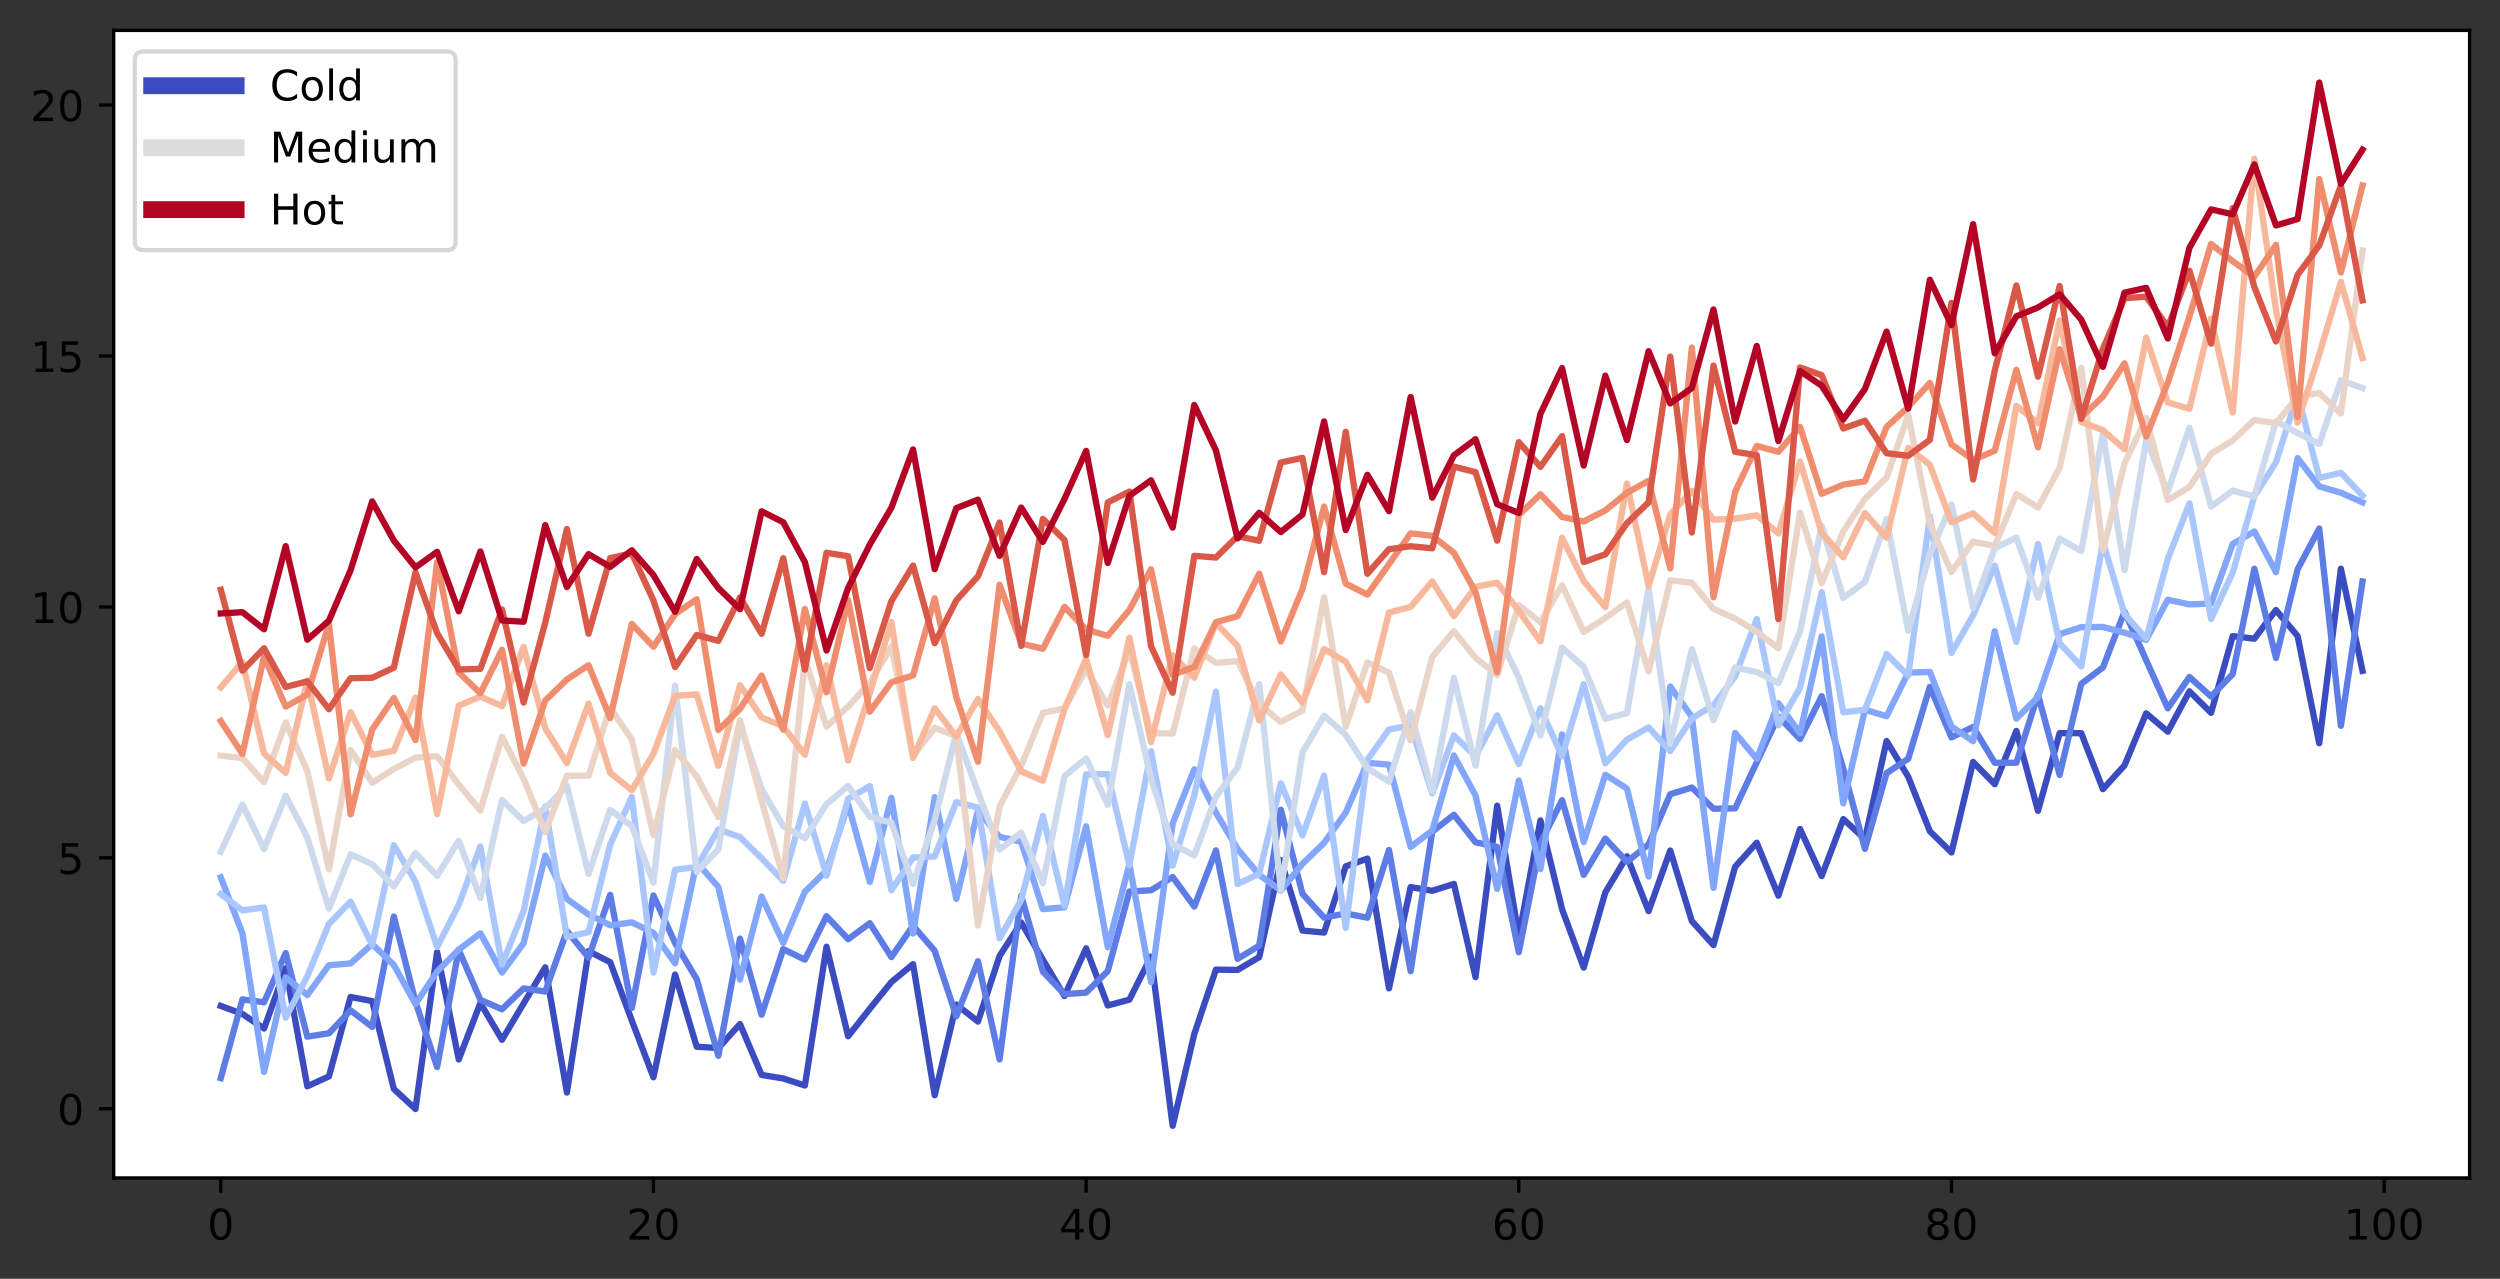 <?xml version="1.0" encoding="utf-8" standalone="no"?>
<!DOCTYPE svg PUBLIC "-//W3C//DTD SVG 1.1//EN"
  "http://www.w3.org/Graphics/SVG/1.1/DTD/svg11.dtd">
<!-- Created with matplotlib (https://matplotlib.org/) -->
<svg height="302.878pt" version="1.1" viewBox="0 0 592.125 302.878" width="592.125pt" xmlns="http://www.w3.org/2000/svg" xmlns:xlink="http://www.w3.org/1999/xlink">
 <rect x="0" y="0" width="592.125" height="302.878" fill="#333333" stroke="none"/>

 <defs>
  <style type="text/css">*{stroke-linecap:butt;stroke-linejoin:round;}</style>
 </defs>
 <g id="figure_1">
  <g id="patch_1">
   <path d="M 0 302.878 
L 592.125 302.878 
L 592.125 0 
L 0 0 
z
" style="fill:none;"/>
  </g>
  <g id="axes_1">
   <g id="patch_2">
    <path d="M 26.925 279 
L 584.925 279 
L 584.925 7.2 
L 26.925 7.2 
z
" style="fill:#ffffff;"/>
   </g>
   <g id="matplotlib.axis_1">
    <g id="xtick_1">
     <g id="line2d_1">
      <defs>
       <path d="M 0 0 
L 0 3.5 
" id="m62c5028bc4" style="stroke:#000000;stroke-width:0.8;"/>
      </defs>
      <g>
       <use style="stroke:#000000;stroke-width:0.8;" x="52.289" xlink:href="#m62c5028bc4" y="279"/>
      </g>
     </g>
     <g id="text_1">
      <!-- 0 -->
      <g transform="translate(49.107 293.598)scale(0.1 -0.1)">
       <defs>
        <path d="M 31.781 66.406 
Q 24.172 66.406 20.328 58.906 
Q 16.5 51.422 16.5 36.375 
Q 16.5 21.391 20.328 13.891 
Q 24.172 6.391 31.781 6.391 
Q 39.453 6.391 43.281 13.891 
Q 47.125 21.391 47.125 36.375 
Q 47.125 51.422 43.281 58.906 
Q 39.453 66.406 31.781 66.406 
z
M 31.781 74.219 
Q 44.047 74.219 50.516 64.516 
Q 56.984 54.828 56.984 36.375 
Q 56.984 17.969 50.516 8.266 
Q 44.047 -1.422 31.781 -1.422 
Q 19.531 -1.422 13.062 8.266 
Q 6.594 17.969 6.594 36.375 
Q 6.594 54.828 13.062 64.516 
Q 19.531 74.219 31.781 74.219 
z
" id="DejaVuSans-48"/>
       </defs>
       <use xlink:href="#DejaVuSans-48"/>
      </g>
     </g>
    </g>
    <g id="xtick_2">
     <g id="line2d_2">
      <g>
       <use style="stroke:#000000;stroke-width:0.8;" x="154.768" xlink:href="#m62c5028bc4" y="279"/>
      </g>
     </g>
     <g id="text_2">
      <!-- 20 -->
      <g transform="translate(148.405 293.598)scale(0.1 -0.1)">
       <defs>
        <path d="M 19.188 8.297 
L 53.609 8.297 
L 53.609 0 
L 7.328 0 
L 7.328 8.297 
Q 12.938 14.109 22.625 23.891 
Q 32.328 33.688 34.812 36.531 
Q 39.547 41.844 41.422 45.531 
Q 43.312 49.219 43.312 52.781 
Q 43.312 58.594 39.234 62.25 
Q 35.156 65.922 28.609 65.922 
Q 23.969 65.922 18.812 64.312 
Q 13.672 62.703 7.812 59.422 
L 7.812 69.391 
Q 13.766 71.781 18.938 73 
Q 24.125 74.219 28.422 74.219 
Q 39.75 74.219 46.484 68.547 
Q 53.219 62.891 53.219 53.422 
Q 53.219 48.922 51.531 44.891 
Q 49.859 40.875 45.406 35.406 
Q 44.188 33.984 37.641 27.219 
Q 31.109 20.453 19.188 8.297 
z
" id="DejaVuSans-50"/>
       </defs>
       <use xlink:href="#DejaVuSans-50"/>
       <use x="63.623" xlink:href="#DejaVuSans-48"/>
      </g>
     </g>
    </g>
    <g id="xtick_3">
     <g id="line2d_3">
      <g>
       <use style="stroke:#000000;stroke-width:0.8;" x="257.247" xlink:href="#m62c5028bc4" y="279"/>
      </g>
     </g>
     <g id="text_3">
      <!-- 40 -->
      <g transform="translate(250.885 293.598)scale(0.1 -0.1)">
       <defs>
        <path d="M 37.797 64.312 
L 12.891 25.391 
L 37.797 25.391 
z
M 35.203 72.906 
L 47.609 72.906 
L 47.609 25.391 
L 58.016 25.391 
L 58.016 17.188 
L 47.609 17.188 
L 47.609 0 
L 37.797 0 
L 37.797 17.188 
L 4.891 17.188 
L 4.891 26.703 
z
" id="DejaVuSans-52"/>
       </defs>
       <use xlink:href="#DejaVuSans-52"/>
       <use x="63.623" xlink:href="#DejaVuSans-48"/>
      </g>
     </g>
    </g>
    <g id="xtick_4">
     <g id="line2d_4">
      <g>
       <use style="stroke:#000000;stroke-width:0.8;" x="359.727" xlink:href="#m62c5028bc4" y="279"/>
      </g>
     </g>
     <g id="text_4">
      <!-- 60 -->
      <g transform="translate(353.364 293.598)scale(0.1 -0.1)">
       <defs>
        <path d="M 33.016 40.375 
Q 26.375 40.375 22.484 35.828 
Q 18.609 31.297 18.609 23.391 
Q 18.609 15.531 22.484 10.953 
Q 26.375 6.391 33.016 6.391 
Q 39.656 6.391 43.531 10.953 
Q 47.406 15.531 47.406 23.391 
Q 47.406 31.297 43.531 35.828 
Q 39.656 40.375 33.016 40.375 
z
M 52.594 71.297 
L 52.594 62.312 
Q 48.875 64.062 45.094 64.984 
Q 41.312 65.922 37.594 65.922 
Q 27.828 65.922 22.672 59.328 
Q 17.531 52.734 16.797 39.406 
Q 19.672 43.656 24.016 45.922 
Q 28.375 48.188 33.594 48.188 
Q 44.578 48.188 50.953 41.516 
Q 57.328 34.859 57.328 23.391 
Q 57.328 12.156 50.688 5.359 
Q 44.047 -1.422 33.016 -1.422 
Q 20.359 -1.422 13.672 8.266 
Q 6.984 17.969 6.984 36.375 
Q 6.984 53.656 15.188 63.938 
Q 23.391 74.219 37.203 74.219 
Q 40.922 74.219 44.703 73.484 
Q 48.484 72.75 52.594 71.297 
z
" id="DejaVuSans-54"/>
       </defs>
       <use xlink:href="#DejaVuSans-54"/>
       <use x="63.623" xlink:href="#DejaVuSans-48"/>
      </g>
     </g>
    </g>
    <g id="xtick_5">
     <g id="line2d_5">
      <g>
       <use style="stroke:#000000;stroke-width:0.8;" x="462.206" xlink:href="#m62c5028bc4" y="279"/>
      </g>
     </g>
     <g id="text_5">
      <!-- 80 -->
      <g transform="translate(455.843 293.598)scale(0.1 -0.1)">
       <defs>
        <path d="M 31.781 34.625 
Q 24.75 34.625 20.719 30.859 
Q 16.703 27.094 16.703 20.516 
Q 16.703 13.922 20.719 10.156 
Q 24.75 6.391 31.781 6.391 
Q 38.812 6.391 42.859 10.172 
Q 46.922 13.969 46.922 20.516 
Q 46.922 27.094 42.891 30.859 
Q 38.875 34.625 31.781 34.625 
z
M 21.922 38.812 
Q 15.578 40.375 12.031 44.719 
Q 8.5 49.078 8.5 55.328 
Q 8.5 64.062 14.719 69.141 
Q 20.953 74.219 31.781 74.219 
Q 42.672 74.219 48.875 69.141 
Q 55.078 64.062 55.078 55.328 
Q 55.078 49.078 51.531 44.719 
Q 48 40.375 41.703 38.812 
Q 48.828 37.156 52.797 32.312 
Q 56.781 27.484 56.781 20.516 
Q 56.781 9.906 50.312 4.234 
Q 43.844 -1.422 31.781 -1.422 
Q 19.734 -1.422 13.25 4.234 
Q 6.781 9.906 6.781 20.516 
Q 6.781 27.484 10.781 32.312 
Q 14.797 37.156 21.922 38.812 
z
M 18.312 54.391 
Q 18.312 48.734 21.844 45.562 
Q 25.391 42.391 31.781 42.391 
Q 38.141 42.391 41.719 45.562 
Q 45.312 48.734 45.312 54.391 
Q 45.312 60.062 41.719 63.234 
Q 38.141 66.406 31.781 66.406 
Q 25.391 66.406 21.844 63.234 
Q 18.312 60.062 18.312 54.391 
z
" id="DejaVuSans-56"/>
       </defs>
       <use xlink:href="#DejaVuSans-56"/>
       <use x="63.623" xlink:href="#DejaVuSans-48"/>
      </g>
     </g>
    </g>
    <g id="xtick_6">
     <g id="line2d_6">
      <g>
       <use style="stroke:#000000;stroke-width:0.8;" x="564.685" xlink:href="#m62c5028bc4" y="279"/>
      </g>
     </g>
     <g id="text_6">
      <!-- 100 -->
      <g transform="translate(555.142 293.598)scale(0.1 -0.1)">
       <defs>
        <path d="M 12.406 8.297 
L 28.516 8.297 
L 28.516 63.922 
L 10.984 60.406 
L 10.984 69.391 
L 28.422 72.906 
L 38.281 72.906 
L 38.281 8.297 
L 54.391 8.297 
L 54.391 0 
L 12.406 0 
z
" id="DejaVuSans-49"/>
       </defs>
       <use xlink:href="#DejaVuSans-49"/>
       <use x="63.623" xlink:href="#DejaVuSans-48"/>
       <use x="127.246" xlink:href="#DejaVuSans-48"/>
      </g>
     </g>
    </g>
   </g>
   <g id="matplotlib.axis_2">
    <g id="ytick_1">
     <g id="line2d_7">
      <defs>
       <path d="M 0 0 
L -3.5 0 
" id="m91db95cddd" style="stroke:#000000;stroke-width:0.8;"/>
      </defs>
      <g>
       <use style="stroke:#000000;stroke-width:0.8;" x="26.925" xlink:href="#m91db95cddd" y="262.613"/>
      </g>
     </g>
     <g id="text_7">
      <!-- 0 -->
      <g transform="translate(13.562 266.412)scale(0.1 -0.1)">
       <use xlink:href="#DejaVuSans-48"/>
      </g>
     </g>
    </g>
    <g id="ytick_2">
     <g id="line2d_8">
      <g>
       <use style="stroke:#000000;stroke-width:0.8;" x="26.925" xlink:href="#m91db95cddd" y="203.181"/>
      </g>
     </g>
     <g id="text_8">
      <!-- 5 -->
      <g transform="translate(13.562 206.981)scale(0.1 -0.1)">
       <defs>
        <path d="M 10.797 72.906 
L 49.516 72.906 
L 49.516 64.594 
L 19.828 64.594 
L 19.828 46.734 
Q 21.969 47.469 24.109 47.828 
Q 26.266 48.188 28.422 48.188 
Q 40.625 48.188 47.75 41.5 
Q 54.891 34.812 54.891 23.391 
Q 54.891 11.625 47.562 5.094 
Q 40.234 -1.422 26.906 -1.422 
Q 22.312 -1.422 17.547 -0.641 
Q 12.797 0.141 7.719 1.703 
L 7.719 11.625 
Q 12.109 9.234 16.797 8.062 
Q 21.484 6.891 26.703 6.891 
Q 35.156 6.891 40.078 11.328 
Q 45.016 15.766 45.016 23.391 
Q 45.016 31 40.078 35.438 
Q 35.156 39.891 26.703 39.891 
Q 22.75 39.891 18.812 39.016 
Q 14.891 38.141 10.797 36.281 
z
" id="DejaVuSans-53"/>
       </defs>
       <use xlink:href="#DejaVuSans-53"/>
      </g>
     </g>
    </g>
    <g id="ytick_3">
     <g id="line2d_9">
      <g>
       <use style="stroke:#000000;stroke-width:0.8;" x="26.925" xlink:href="#m91db95cddd" y="143.75"/>
      </g>
     </g>
     <g id="text_9">
      <!-- 10 -->
      <g transform="translate(7.2 147.549)scale(0.1 -0.1)">
       <use xlink:href="#DejaVuSans-49"/>
       <use x="63.623" xlink:href="#DejaVuSans-48"/>
      </g>
     </g>
    </g>
    <g id="ytick_4">
     <g id="line2d_10">
      <g>
       <use style="stroke:#000000;stroke-width:0.8;" x="26.925" xlink:href="#m91db95cddd" y="84.319"/>
      </g>
     </g>
     <g id="text_10">
      <!-- 15 -->
      <g transform="translate(7.2 88.118)scale(0.1 -0.1)">
       <use xlink:href="#DejaVuSans-49"/>
       <use x="63.623" xlink:href="#DejaVuSans-53"/>
      </g>
     </g>
    </g>
    <g id="ytick_5">
     <g id="line2d_11">
      <g>
       <use style="stroke:#000000;stroke-width:0.8;" x="26.925" xlink:href="#m91db95cddd" y="24.888"/>
      </g>
     </g>
     <g id="text_11">
      <!-- 20 -->
      <g transform="translate(7.2 28.687)scale(0.1 -0.1)">
       <use xlink:href="#DejaVuSans-50"/>
       <use x="63.623" xlink:href="#DejaVuSans-48"/>
      </g>
     </g>
    </g>
   </g>
   <g id="line2d_12">
    <path clip-path="url(#pc0be45294d)" d="M 52.289 238.254 
L 57.413 240.152 
L 62.537 243.61 
L 67.661 229.327 
L 72.785 257.285 
L 77.908 254.947 
L 83.032 236.134 
L 88.156 237.109 
L 93.28 257.916 
L 98.404 262.667 
L 103.528 225.504 
L 108.652 250.926 
L 113.776 237.593 
L 118.9 246.274 
L 124.024 237.645 
L 129.148 229.106 
L 134.272 258.77 
L 139.396 225.281 
L 144.52 227.894 
L 149.644 241.721 
L 154.768 255.155 
L 159.892 230.825 
L 165.016 247.909 
L 170.14 248.23 
L 175.264 242.544 
L 180.388 254.601 
L 185.512 255.436 
L 190.636 257.101 
L 195.76 224.235 
L 200.884 245.43 
L 206.008 238.928 
L 211.132 232.592 
L 216.256 228.36 
L 221.38 259.407 
L 226.504 237.919 
L 231.627 241.958 
L 236.751 226.416 
L 241.875 218.499 
L 246.999 227.306 
L 252.123 235.892 
L 257.247 224.617 
L 262.371 238.143 
L 267.495 236.77 
L 272.619 226.582 
L 277.743 266.645 
L 282.867 244.907 
L 287.991 229.659 
L 293.115 229.728 
L 298.239 226.704 
L 303.363 203.682 
L 308.487 220.397 
L 313.611 220.878 
L 318.735 205.2 
L 323.859 203.362 
L 328.983 234.079 
L 334.107 210.104 
L 339.231 210.983 
L 344.355 209.366 
L 349.479 231.438 
L 354.603 190.824 
L 359.727 221.798 
L 364.851 194.319 
L 369.975 215.362 
L 375.099 229.178 
L 380.223 211.343 
L 385.346 202.821 
L 390.47 215.793 
L 395.594 201.448 
L 400.718 218.166 
L 405.842 223.846 
L 410.966 205.285 
L 416.09 199.613 
L 421.214 212.141 
L 426.338 196.349 
L 431.462 207.494 
L 436.586 193.998 
L 441.71 198.738 
L 446.834 175.501 
L 451.958 183.972 
L 457.082 196.875 
L 462.206 201.906 
L 467.33 180.46 
L 472.454 185.738 
L 477.578 173.123 
L 482.702 192.05 
L 487.826 173.64 
L 492.95 173.659 
L 498.074 186.916 
L 503.198 181.267 
L 508.322 168.956 
L 513.446 173.298 
L 518.57 163.745 
L 523.694 168.826 
L 528.818 150.657 
L 533.942 151.281 
L 539.065 144.485 
L 544.189 150.656 
L 549.313 176.043 
L 554.437 134.707 
L 559.561 158.891 
" style="fill:none;stroke:#3b4cc0;stroke-linecap:square;stroke-width:1.5;"/>
   </g>
   <g id="line2d_13">
    <path clip-path="url(#pc0be45294d)" d="M 52.289 255.335 
L 57.413 236.716 
L 62.537 237.399 
L 67.661 225.749 
L 72.785 245.531 
L 77.908 244.73 
L 83.032 239.313 
L 88.156 243.229 
L 93.28 217.085 
L 98.404 237.291 
L 103.528 252.725 
L 108.652 224.97 
L 113.776 236.817 
L 118.9 239.041 
L 124.024 234.099 
L 129.148 234.849 
L 134.272 220.496 
L 139.396 226.802 
L 144.52 211.958 
L 149.644 238.729 
L 154.768 212.1 
L 159.892 223.348 
L 165.016 231.908 
L 170.14 250.073 
L 175.264 222.305 
L 180.388 240.334 
L 185.512 224.807 
L 190.636 227.288 
L 195.76 216.993 
L 200.884 222.446 
L 206.008 218.663 
L 211.132 226.671 
L 216.256 219.258 
L 221.38 225.188 
L 226.504 240.702 
L 231.627 227.672 
L 236.751 250.924 
L 241.875 212.167 
L 246.999 230.114 
L 252.123 235.478 
L 257.247 235.094 
L 262.371 229.998 
L 267.495 211.147 
L 272.619 210.855 
L 277.743 207.724 
L 282.867 214.711 
L 287.991 201.43 
L 293.115 227.111 
L 298.239 223.987 
L 303.363 191.783 
L 308.487 211.7 
L 313.611 217.346 
L 318.735 216.342 
L 323.859 217.364 
L 328.983 201.323 
L 334.107 230.018 
L 339.231 196.98 
L 344.355 192.974 
L 349.479 199.495 
L 354.603 200.598 
L 359.727 225.525 
L 364.851 199.675 
L 369.975 189.516 
L 375.099 207.205 
L 380.223 198.618 
L 385.346 204.119 
L 390.47 200.012 
L 395.594 188.113 
L 400.718 186.523 
L 405.842 191.55 
L 410.966 191.457 
L 416.09 180.546 
L 421.214 169.692 
L 426.338 175.038 
L 431.462 164.896 
L 436.586 182.079 
L 441.71 201.052 
L 446.834 183.108 
L 451.958 179.714 
L 457.082 162.676 
L 462.206 174.651 
L 467.33 172.178 
L 472.454 180.654 
L 477.578 180.657 
L 482.702 164.531 
L 487.826 183.524 
L 492.95 161.965 
L 498.074 158.084 
L 503.198 144.854 
L 508.322 156.369 
L 513.446 167.765 
L 518.57 160.348 
L 523.694 164.977 
L 528.818 159.641 
L 533.942 134.706 
L 539.065 155.838 
L 544.189 134.822 
L 549.313 125.188 
L 554.437 171.903 
L 559.561 137.712 
" style="fill:none;stroke:#5d7ce6;stroke-linecap:square;stroke-width:1.5;"/>
   </g>
   <g id="line2d_14">
    <path clip-path="url(#pc0be45294d)" d="M 52.289 207.815 
L 57.413 221.04 
L 62.537 253.863 
L 67.661 231.482 
L 72.785 235.68 
L 77.908 228.616 
L 83.032 228.186 
L 88.156 223.609 
L 93.28 228.546 
L 98.404 237.832 
L 103.528 230.114 
L 108.652 224.925 
L 113.776 221.056 
L 118.9 230.352 
L 124.024 223.39 
L 129.148 202.654 
L 134.272 212.924 
L 139.396 216.585 
L 144.52 219.157 
L 149.644 218.464 
L 154.768 220.952 
L 159.892 228.159 
L 165.016 204.194 
L 170.14 210.079 
L 175.264 232.006 
L 180.388 212.362 
L 185.512 223.328 
L 190.636 211.193 
L 195.76 206.184 
L 200.884 190.511 
L 206.008 208.884 
L 211.132 188.947 
L 216.256 221.11 
L 221.38 188.793 
L 226.504 212.92 
L 231.627 192.01 
L 236.751 198.201 
L 241.875 199.38 
L 246.999 215.319 
L 252.123 214.899 
L 257.247 195.712 
L 262.371 224.359 
L 267.495 204.676 
L 272.619 232.575 
L 277.743 195.05 
L 282.867 182.221 
L 287.991 192.477 
L 293.115 201.082 
L 298.239 207.189 
L 303.363 210.914 
L 308.487 204.581 
L 313.611 199.641 
L 318.735 192.446 
L 323.859 180.686 
L 328.983 181.099 
L 334.107 200.594 
L 339.231 196.707 
L 344.355 178.926 
L 349.479 188.423 
L 354.603 210.534 
L 359.727 184.876 
L 364.851 205.832 
L 369.975 173.948 
L 375.099 199.449 
L 380.223 183.507 
L 385.346 186.769 
L 390.47 207.591 
L 395.594 162.614 
L 400.718 169.783 
L 405.842 210.291 
L 410.966 173.596 
L 416.09 179.752 
L 421.214 166.575 
L 426.338 173.657 
L 431.462 150.738 
L 436.586 190.292 
L 441.71 168.094 
L 446.834 169.645 
L 451.958 159.308 
L 457.082 159.161 
L 462.206 172.061 
L 467.33 175.547 
L 472.454 149.507 
L 477.578 170.203 
L 482.702 165.091 
L 487.826 150.191 
L 492.95 148.532 
L 498.074 148.498 
L 503.198 149.854 
L 508.322 151.556 
L 513.446 142.045 
L 518.57 143.157 
L 523.694 142.95 
L 528.818 128.839 
L 533.942 125.859 
L 539.065 135.511 
L 544.189 108.492 
L 549.313 115.201 
L 554.437 116.705 
L 559.561 118.984 
" style="fill:none;stroke:#82a6fb;stroke-linecap:square;stroke-width:1.5;"/>
   </g>
   <g id="line2d_15">
    <path clip-path="url(#pc0be45294d)" d="M 52.289 211.757 
L 57.413 215.621 
L 62.537 214.933 
L 67.661 241.028 
L 72.785 231.229 
L 77.908 218.82 
L 83.032 213.542 
L 88.156 223.83 
L 93.28 200.193 
L 98.404 208.772 
L 103.528 224.296 
L 108.652 214.306 
L 113.776 200.492 
L 118.9 228.46 
L 124.024 215.724 
L 129.148 191.009 
L 134.272 221.928 
L 139.396 220.792 
L 144.52 200.062 
L 149.644 188.73 
L 154.768 230.351 
L 159.892 206 
L 165.016 205.354 
L 170.14 196.472 
L 175.264 198.26 
L 180.388 203.28 
L 185.512 208.616 
L 190.636 190.328 
L 195.76 207.418 
L 200.884 189.218 
L 206.008 186.17 
L 211.132 210.847 
L 216.256 203.091 
L 221.38 202.84 
L 226.504 189.988 
L 231.627 191.263 
L 236.751 222.238 
L 241.875 213.153 
L 246.999 193.265 
L 252.123 214.483 
L 257.247 183.427 
L 262.371 183.351 
L 267.495 204.947 
L 272.619 177.933 
L 277.743 205.021 
L 282.867 188.421 
L 287.991 163.81 
L 293.115 209.378 
L 298.239 206.961 
L 303.363 185.514 
L 308.487 197.845 
L 313.611 183.712 
L 318.735 219.769 
L 323.859 179.966 
L 328.983 172.781 
L 334.107 171.835 
L 339.231 187.912 
L 344.355 174.172 
L 349.479 179.152 
L 354.603 169.426 
L 359.727 180.954 
L 364.851 167.769 
L 369.975 179.128 
L 375.099 162.064 
L 380.223 180.789 
L 385.346 175.171 
L 390.47 172.276 
L 395.594 177.879 
L 400.718 170.138 
L 405.842 167.03 
L 410.966 160.172 
L 416.09 146.604 
L 421.214 171.762 
L 426.338 162.926 
L 431.462 140.278 
L 436.586 168.713 
L 441.71 168.1 
L 446.834 154.887 
L 451.958 160.045 
L 457.082 122.288 
L 462.206 154.639 
L 467.33 145.736 
L 472.454 133.97 
L 477.578 152.01 
L 482.702 128.851 
L 487.826 152.347 
L 492.95 157.84 
L 498.074 128.332 
L 503.198 145.453 
L 508.322 151.253 
L 513.446 132.388 
L 518.57 119.204 
L 523.694 146.601 
L 528.818 135.635 
L 533.942 117.504 
L 539.065 109.502 
L 544.189 93.361 
L 549.313 113.19 
L 554.437 111.974 
L 559.561 117.376 
" style="fill:none;stroke:#aac7fd;stroke-linecap:square;stroke-width:1.5;"/>
   </g>
   <g id="line2d_16">
    <path clip-path="url(#pc0be45294d)" d="M 52.289 201.733 
L 57.413 190.546 
L 62.537 201.093 
L 67.661 188.484 
L 72.785 198.37 
L 77.908 215.211 
L 83.032 202.369 
L 88.156 204.677 
L 93.28 209.943 
L 98.404 202.048 
L 103.528 207.436 
L 108.652 199.124 
L 113.776 212.684 
L 118.9 189.484 
L 124.024 194.449 
L 129.148 191.483 
L 134.272 186.159 
L 139.396 206.979 
L 144.52 191.81 
L 149.644 195.641 
L 154.768 209.038 
L 159.892 162.402 
L 165.016 206.523 
L 170.14 201.186 
L 175.264 171.582 
L 180.388 186.867 
L 185.512 195.695 
L 190.636 198.517 
L 195.76 190.458 
L 200.884 186.142 
L 206.008 193.432 
L 211.132 194.863 
L 216.256 209.384 
L 221.38 194.19 
L 226.504 173.62 
L 231.627 187.602 
L 236.751 201.215 
L 241.875 197.248 
L 246.999 209.194 
L 252.123 183.836 
L 257.247 179.632 
L 262.371 190.612 
L 267.495 162.085 
L 272.619 184.439 
L 277.743 199.929 
L 282.867 202.606 
L 287.991 188.668 
L 293.115 181.8 
L 298.239 162.026 
L 303.363 210.728 
L 308.487 178.241 
L 313.611 169.496 
L 318.735 174.037 
L 323.859 181.942 
L 328.983 185.128 
L 334.107 168.71 
L 339.231 187.49 
L 344.355 160.555 
L 349.479 181.349 
L 354.603 149.906 
L 359.727 160.495 
L 364.851 174.213 
L 369.975 153.4 
L 375.099 157.926 
L 380.223 170.211 
L 385.346 168.937 
L 390.47 139.376 
L 395.594 176.134 
L 400.718 153.739 
L 405.842 170.551 
L 410.966 158.079 
L 416.09 159.165 
L 421.214 161.805 
L 426.338 149.555 
L 431.462 124.488 
L 436.586 141.648 
L 441.71 137.805 
L 446.834 122.97 
L 451.958 149.401 
L 457.082 131.172 
L 462.206 119.508 
L 467.33 144.011 
L 472.454 129.795 
L 477.578 127.324 
L 482.702 141.565 
L 487.826 127.577 
L 492.95 130.519 
L 498.074 102.624 
L 503.198 135.037 
L 508.322 104.215 
L 513.446 116.407 
L 518.57 101.343 
L 523.694 119.981 
L 528.818 116.199 
L 533.942 117.557 
L 539.065 99.776 
L 544.189 102.556 
L 549.313 105.148 
L 554.437 90.053 
L 559.561 91.94 
" style="fill:none;stroke:#cdd9ec;stroke-linecap:square;stroke-width:1.5;"/>
   </g>
   <g id="line2d_17">
    <path clip-path="url(#pc0be45294d)" d="M 52.289 178.961 
L 57.413 179.57 
L 62.537 185.237 
L 67.661 171.119 
L 72.785 182.611 
L 77.908 205.897 
L 83.032 177.611 
L 88.156 185.394 
L 93.28 182.135 
L 98.404 179.437 
L 103.528 179.13 
L 108.652 185.811 
L 113.776 191.973 
L 118.9 174.513 
L 124.024 184.437 
L 129.148 197.04 
L 134.272 183.722 
L 139.396 183.723 
L 144.52 167.569 
L 149.644 175.182 
L 154.768 197.768 
L 159.892 177.676 
L 165.016 183.881 
L 170.14 193.525 
L 175.264 170.588 
L 180.388 189.638 
L 185.512 207.96 
L 190.636 156.073 
L 195.76 172.113 
L 200.884 167.315 
L 206.008 161.739 
L 211.132 153.157 
L 216.256 179.149 
L 221.38 172.397 
L 226.504 174.369 
L 231.627 219.184 
L 236.751 190.978 
L 241.875 181.339 
L 246.999 168.861 
L 252.123 167.763 
L 257.247 158.476 
L 262.371 167.095 
L 267.495 153.986 
L 272.619 173.625 
L 277.743 173.753 
L 282.867 153.578 
L 287.991 156.979 
L 293.115 156.588 
L 298.239 166.792 
L 303.363 170.993 
L 308.487 168.279 
L 313.611 141.454 
L 318.735 172.104 
L 323.859 156.91 
L 328.983 159.339 
L 334.107 175.392 
L 339.231 155.598 
L 344.355 149.494 
L 349.479 155.801 
L 354.603 159.87 
L 359.727 143.314 
L 364.851 147.366 
L 369.975 138.611 
L 375.099 149.686 
L 380.223 146.365 
L 385.346 142.706 
L 390.47 159.03 
L 395.594 137.46 
L 400.718 138.006 
L 405.842 144.207 
L 410.966 146.503 
L 416.09 149.637 
L 421.214 153.524 
L 426.338 121.379 
L 431.462 138.129 
L 436.586 125.825 
L 441.71 118.149 
L 446.834 113.135 
L 451.958 98.26 
L 457.082 124.007 
L 462.206 135.465 
L 467.33 128.301 
L 472.454 129.306 
L 477.578 117.013 
L 482.702 120.205 
L 487.826 110.797 
L 492.95 87.13 
L 498.074 130.399 
L 503.198 109.702 
L 508.322 99.005 
L 513.446 118.44 
L 518.57 115.336 
L 523.694 107.475 
L 528.818 104.319 
L 533.942 99.465 
L 539.065 100.239 
L 544.189 93.995 
L 549.313 93.076 
L 554.437 97.931 
L 559.561 59.347 
" style="fill:none;stroke:#ead4c8;stroke-linecap:square;stroke-width:1.5;"/>
   </g>
   <g id="line2d_18">
    <path clip-path="url(#pc0be45294d)" d="M 52.289 162.823 
L 57.413 156.758 
L 62.537 178.495 
L 67.661 183.046 
L 72.785 161.234 
L 77.908 184.371 
L 83.032 168.673 
L 88.156 178.798 
L 93.28 177.834 
L 98.404 165.228 
L 103.528 192.861 
L 108.652 167.128 
L 113.776 164.993 
L 118.9 167.231 
L 124.024 153.222 
L 129.148 172.522 
L 134.272 180.758 
L 139.396 166.67 
L 144.52 183.05 
L 149.644 187.162 
L 154.768 178.518 
L 159.892 164.826 
L 165.016 164.468 
L 170.14 181.372 
L 175.264 162.305 
L 180.388 169.921 
L 185.512 172.049 
L 190.636 178.788 
L 195.76 157.561 
L 200.884 180.151 
L 206.008 164.215 
L 211.132 147.334 
L 216.256 179.517 
L 221.38 167.767 
L 226.504 174.45 
L 231.627 165.584 
L 236.751 173.239 
L 241.875 182.678 
L 246.999 184.924 
L 252.123 167.949 
L 257.247 156.021 
L 262.371 174.107 
L 267.495 151.025 
L 272.619 175.781 
L 277.743 155.189 
L 282.867 160.511 
L 287.991 147.566 
L 293.115 152.991 
L 298.239 170.639 
L 303.363 159.734 
L 308.487 166.429 
L 313.611 153.709 
L 318.735 156.736 
L 323.859 165.869 
L 328.983 145.082 
L 334.107 143.741 
L 339.231 137.7 
L 344.355 145.926 
L 349.479 138.993 
L 354.603 138.013 
L 359.727 144.69 
L 364.851 151.912 
L 369.975 127.361 
L 375.099 137.613 
L 380.223 143.8 
L 385.346 114.522 
L 390.47 138.804 
L 395.594 121.836 
L 400.718 116.254 
L 405.842 123.089 
L 410.966 122.845 
L 416.09 122.064 
L 421.214 126.34 
L 426.338 109.302 
L 431.462 126.168 
L 436.586 131.987 
L 441.71 121.515 
L 446.834 127.311 
L 451.958 106.059 
L 457.082 110.086 
L 462.206 123.706 
L 467.33 121.557 
L 472.454 126.227 
L 477.578 96.124 
L 482.702 100.231 
L 487.826 75.918 
L 492.95 99.924 
L 498.074 101.888 
L 503.198 106.405 
L 508.322 79.971 
L 513.446 95.341 
L 518.57 96.802 
L 523.694 75.477 
L 528.818 97.731 
L 533.942 37.567 
L 539.065 73.407 
L 544.189 100.08 
L 549.313 83.924 
L 554.437 66.769 
L 559.561 84.794 
" style="fill:none;stroke:#f7b89c;stroke-linecap:square;stroke-width:1.5;"/>
   </g>
   <g id="line2d_19">
    <path clip-path="url(#pc0be45294d)" d="M 52.289 170.774 
L 57.413 178.575 
L 62.537 155.527 
L 67.661 167.365 
L 72.785 164.521 
L 77.908 147.81 
L 83.032 192.868 
L 88.156 172.766 
L 93.28 165.307 
L 98.404 175.281 
L 103.528 133.121 
L 108.652 159.254 
L 113.776 164.215 
L 118.9 153.875 
L 124.024 180.858 
L 129.148 165.915 
L 134.272 160.926 
L 139.396 157.547 
L 144.52 170.077 
L 149.644 147.784 
L 154.768 153.171 
L 159.892 145.468 
L 165.016 141.93 
L 170.14 172.897 
L 175.264 167.906 
L 180.388 159.997 
L 185.512 172.832 
L 190.636 144.223 
L 195.76 163.97 
L 200.884 142.158 
L 206.008 168.562 
L 211.132 161.586 
L 216.256 159.968 
L 221.38 141.719 
L 226.504 165.111 
L 231.627 180.418 
L 236.751 138.482 
L 241.875 152.414 
L 246.999 153.655 
L 252.123 143.731 
L 257.247 149.124 
L 262.371 150.587 
L 267.495 144.468 
L 272.619 134.854 
L 277.743 159.835 
L 282.867 157.967 
L 287.991 147.364 
L 293.115 145.937 
L 298.239 135.894 
L 303.363 151.925 
L 308.487 139.503 
L 313.611 119.991 
L 318.735 138.22 
L 323.859 140.83 
L 328.983 133.615 
L 334.107 126.328 
L 339.231 126.916 
L 344.355 130.937 
L 349.479 140.229 
L 354.603 159.244 
L 359.727 121.969 
L 364.851 117.067 
L 369.975 122.445 
L 375.099 123.519 
L 380.223 120.889 
L 385.346 116.718 
L 390.47 113.871 
L 395.594 134.609 
L 400.718 82.317 
L 405.842 141.465 
L 410.966 116.51 
L 416.09 105.613 
L 421.214 107.016 
L 426.338 101.108 
L 431.462 116.961 
L 436.586 114.776 
L 441.71 113.999 
L 446.834 101.125 
L 451.958 96.405 
L 457.082 90.705 
L 462.206 105.262 
L 467.33 108.925 
L 472.454 106.744 
L 477.578 87.584 
L 482.702 105.949 
L 487.826 82.723 
L 492.95 98.787 
L 498.074 93.935 
L 503.198 86.047 
L 508.322 103.414 
L 513.446 90.633 
L 518.57 74.958 
L 523.694 57.771 
L 528.818 61.87 
L 533.942 65.521 
L 539.065 57.982 
L 544.189 98.75 
L 549.313 42.396 
L 554.437 64.56 
L 559.561 43.927 
" style="fill:none;stroke:#f18d6f;stroke-linecap:square;stroke-width:1.5;"/>
   </g>
   <g id="line2d_20">
    <path clip-path="url(#pc0be45294d)" d="M 52.289 139.666 
L 57.413 158.842 
L 62.537 153.541 
L 67.661 162.702 
L 72.785 161.382 
L 77.908 167.981 
L 83.032 160.627 
L 88.156 160.528 
L 93.28 158.133 
L 98.404 135.61 
L 103.528 149.945 
L 108.652 158.559 
L 113.776 158.417 
L 118.9 144.359 
L 124.024 166.403 
L 129.148 147.435 
L 134.272 125.314 
L 139.396 150.084 
L 144.52 132.192 
L 149.644 131.05 
L 154.768 142.22 
L 159.892 157.989 
L 165.016 150.392 
L 170.14 151.788 
L 175.264 141.496 
L 180.388 150.114 
L 185.512 132.213 
L 190.636 158.59 
L 195.76 130.932 
L 200.884 131.741 
L 206.008 158.227 
L 211.132 142.36 
L 216.256 133.945 
L 221.38 152.34 
L 226.504 142.198 
L 231.627 136.509 
L 236.751 123.771 
L 241.875 152.966 
L 246.999 122.905 
L 252.123 127.877 
L 257.247 155.131 
L 262.371 118.995 
L 267.495 116.422 
L 272.619 153.072 
L 277.743 164.068 
L 282.867 131.645 
L 287.991 132.056 
L 293.115 126.992 
L 298.239 128.087 
L 303.363 109.545 
L 308.487 108.447 
L 313.611 135.509 
L 318.735 102.267 
L 323.859 135.903 
L 328.983 130.07 
L 334.107 129.38 
L 339.231 129.866 
L 344.355 110.517 
L 349.479 111.826 
L 354.603 128.056 
L 359.727 104.721 
L 364.851 110.58 
L 369.975 103.291 
L 375.099 133.137 
L 380.223 131.279 
L 385.346 123.924 
L 390.47 118.976 
L 395.594 84.461 
L 400.718 126.119 
L 405.842 86.599 
L 410.966 107.011 
L 416.09 107.812 
L 421.214 146.631 
L 426.338 87.034 
L 431.462 88.861 
L 436.586 101.473 
L 441.71 99.641 
L 446.834 107.348 
L 451.958 107.952 
L 457.082 104.183 
L 462.206 71.744 
L 467.33 113.572 
L 472.454 87.765 
L 477.578 67.623 
L 482.702 89.207 
L 487.826 67.747 
L 492.95 99.182 
L 498.074 82.631 
L 503.198 70.626 
L 508.322 70.271 
L 513.446 77.44 
L 518.57 64.136 
L 523.694 81.397 
L 528.818 49.298 
L 533.942 67.988 
L 539.065 80.862 
L 544.189 65.094 
L 549.313 58.136 
L 554.437 43.949 
L 559.561 71.133 
" style="fill:none;stroke:#d95847;stroke-linecap:square;stroke-width:1.5;"/>
   </g>
   <g id="line2d_21">
    <path clip-path="url(#pc0be45294d)" d="M 52.289 145.297 
L 57.413 144.991 
L 62.537 149.044 
L 67.661 129.354 
L 72.785 151.513 
L 77.908 147.004 
L 83.032 135.068 
L 88.156 118.76 
L 93.28 128.047 
L 98.404 134.383 
L 103.528 130.702 
L 108.652 144.783 
L 113.776 130.617 
L 118.9 146.95 
L 124.024 147.26 
L 129.148 124.368 
L 134.272 139.033 
L 139.396 131.251 
L 144.52 134.266 
L 149.644 130.324 
L 154.768 136.2 
L 159.892 144.899 
L 165.016 132.385 
L 170.14 139.282 
L 175.264 144.286 
L 180.388 121.102 
L 185.512 123.691 
L 190.636 133.147 
L 195.76 154.072 
L 200.884 139.225 
L 206.008 128.988 
L 211.132 120.236 
L 216.256 106.452 
L 221.38 134.799 
L 226.504 120.356 
L 231.627 118.344 
L 236.751 131.645 
L 241.875 120.222 
L 246.999 128.344 
L 252.123 118.179 
L 257.247 106.797 
L 262.371 133.332 
L 267.495 117.426 
L 272.619 113.76 
L 277.743 124.954 
L 282.867 95.919 
L 287.991 106.68 
L 293.115 127.502 
L 298.239 121.455 
L 303.363 126.016 
L 308.487 121.858 
L 313.611 99.817 
L 318.735 125.526 
L 323.859 112.465 
L 328.983 121.061 
L 334.107 94.041 
L 339.231 117.866 
L 344.355 107.849 
L 349.479 104.031 
L 354.603 119.416 
L 359.727 121.502 
L 364.851 98.021 
L 369.975 87.184 
L 375.099 110.254 
L 380.223 88.984 
L 385.346 104.231 
L 390.47 83.176 
L 395.594 95.547 
L 400.718 91.892 
L 405.842 73.3 
L 410.966 99.836 
L 416.09 81.94 
L 421.214 104.465 
L 426.338 87.888 
L 431.462 91.35 
L 436.586 99.328 
L 441.71 92.138 
L 446.834 78.545 
L 451.958 96.774 
L 457.082 66.261 
L 462.206 77.003 
L 467.33 53.095 
L 472.454 83.686 
L 477.578 74.92 
L 482.702 72.822 
L 487.826 69.715 
L 492.95 75.701 
L 498.074 86.891 
L 503.198 69.308 
L 508.322 68.177 
L 513.446 80.166 
L 518.57 58.689 
L 523.694 49.602 
L 528.818 50.747 
L 533.942 38.935 
L 539.065 53.394 
L 544.189 51.876 
L 549.313 19.555 
L 554.437 43.523 
L 559.561 35.457 
" style="fill:none;stroke:#b40426;stroke-linecap:square;stroke-width:1.5;"/>
   </g>
   <g id="patch_3">
    <path d="M 26.925 279 
L 26.925 7.2 
" style="fill:none;stroke:#000000;stroke-linecap:square;stroke-linejoin:miter;stroke-width:0.8;"/>
   </g>
   <g id="patch_4">
    <path d="M 584.925 279 
L 584.925 7.2 
" style="fill:none;stroke:#000000;stroke-linecap:square;stroke-linejoin:miter;stroke-width:0.8;"/>
   </g>
   <g id="patch_5">
    <path d="M 26.925 279 
L 584.925 279 
" style="fill:none;stroke:#000000;stroke-linecap:square;stroke-linejoin:miter;stroke-width:0.8;"/>
   </g>
   <g id="patch_6">
    <path d="M 26.925 7.2 
L 584.925 7.2 
" style="fill:none;stroke:#000000;stroke-linecap:square;stroke-linejoin:miter;stroke-width:0.8;"/>
   </g>
   <g id="legend_1">
    <g id="patch_7">
     <path d="M 33.925 59.234 
L 105.911 59.234 
Q 107.911 59.234 107.911 57.234 
L 107.911 14.2 
Q 107.911 12.2 105.911 12.2 
L 33.925 12.2 
Q 31.925 12.2 31.925 14.2 
L 31.925 57.234 
Q 31.925 59.234 33.925 59.234 
z
" style="fill:#ffffff;opacity:0.8;stroke:#cccccc;stroke-linejoin:miter;"/>
    </g>
    <g id="line2d_22">
     <path d="M 35.925 20.298 
L 55.925 20.298 
" style="fill:none;stroke:#3b4cc0;stroke-linecap:square;stroke-width:4;"/>
    </g>
    <g id="line2d_23"/>
    <g id="text_12">
     <!-- Cold -->
     <g transform="translate(63.925 23.798)scale(0.1 -0.1)">
      <defs>
       <path d="M 64.406 67.281 
L 64.406 56.891 
Q 59.422 61.531 53.781 63.812 
Q 48.141 66.109 41.797 66.109 
Q 29.297 66.109 22.656 58.469 
Q 16.016 50.828 16.016 36.375 
Q 16.016 21.969 22.656 14.328 
Q 29.297 6.688 41.797 6.688 
Q 48.141 6.688 53.781 8.984 
Q 59.422 11.281 64.406 15.922 
L 64.406 5.609 
Q 59.234 2.094 53.438 0.328 
Q 47.656 -1.422 41.219 -1.422 
Q 24.656 -1.422 15.125 8.703 
Q 5.609 18.844 5.609 36.375 
Q 5.609 53.953 15.125 64.078 
Q 24.656 74.219 41.219 74.219 
Q 47.75 74.219 53.531 72.484 
Q 59.328 70.75 64.406 67.281 
z
" id="DejaVuSans-67"/>
       <path d="M 30.609 48.391 
Q 23.391 48.391 19.188 42.75 
Q 14.984 37.109 14.984 27.297 
Q 14.984 17.484 19.156 11.844 
Q 23.344 6.203 30.609 6.203 
Q 37.797 6.203 41.984 11.859 
Q 46.188 17.531 46.188 27.297 
Q 46.188 37.016 41.984 42.703 
Q 37.797 48.391 30.609 48.391 
z
M 30.609 56 
Q 42.328 56 49.016 48.375 
Q 55.719 40.766 55.719 27.297 
Q 55.719 13.875 49.016 6.219 
Q 42.328 -1.422 30.609 -1.422 
Q 18.844 -1.422 12.172 6.219 
Q 5.516 13.875 5.516 27.297 
Q 5.516 40.766 12.172 48.375 
Q 18.844 56 30.609 56 
z
" id="DejaVuSans-111"/>
       <path d="M 9.422 75.984 
L 18.406 75.984 
L 18.406 0 
L 9.422 0 
z
" id="DejaVuSans-108"/>
       <path d="M 45.406 46.391 
L 45.406 75.984 
L 54.391 75.984 
L 54.391 0 
L 45.406 0 
L 45.406 8.203 
Q 42.578 3.328 38.25 0.953 
Q 33.938 -1.422 27.875 -1.422 
Q 17.969 -1.422 11.734 6.484 
Q 5.516 14.406 5.516 27.297 
Q 5.516 40.188 11.734 48.094 
Q 17.969 56 27.875 56 
Q 33.938 56 38.25 53.625 
Q 42.578 51.266 45.406 46.391 
z
M 14.797 27.297 
Q 14.797 17.391 18.875 11.75 
Q 22.953 6.109 30.078 6.109 
Q 37.203 6.109 41.297 11.75 
Q 45.406 17.391 45.406 27.297 
Q 45.406 37.203 41.297 42.844 
Q 37.203 48.484 30.078 48.484 
Q 22.953 48.484 18.875 42.844 
Q 14.797 37.203 14.797 27.297 
z
" id="DejaVuSans-100"/>
      </defs>
      <use xlink:href="#DejaVuSans-67"/>
      <use x="69.824" xlink:href="#DejaVuSans-111"/>
      <use x="131.006" xlink:href="#DejaVuSans-108"/>
      <use x="158.789" xlink:href="#DejaVuSans-100"/>
     </g>
    </g>
    <g id="line2d_24">
     <path d="M 35.925 34.977 
L 55.925 34.977 
" style="fill:none;stroke:#dddcdc;stroke-linecap:square;stroke-width:4;"/>
    </g>
    <g id="line2d_25"/>
    <g id="text_13">
     <!-- Medium -->
     <g transform="translate(63.925 38.477)scale(0.1 -0.1)">
      <defs>
       <path d="M 9.812 72.906 
L 24.516 72.906 
L 43.109 23.297 
L 61.812 72.906 
L 76.516 72.906 
L 76.516 0 
L 66.891 0 
L 66.891 64.016 
L 48.094 14.016 
L 38.188 14.016 
L 19.391 64.016 
L 19.391 0 
L 9.812 0 
z
" id="DejaVuSans-77"/>
       <path d="M 56.203 29.594 
L 56.203 25.203 
L 14.891 25.203 
Q 15.484 15.922 20.484 11.062 
Q 25.484 6.203 34.422 6.203 
Q 39.594 6.203 44.453 7.469 
Q 49.312 8.734 54.109 11.281 
L 54.109 2.781 
Q 49.266 0.734 44.188 -0.344 
Q 39.109 -1.422 33.891 -1.422 
Q 20.797 -1.422 13.156 6.188 
Q 5.516 13.812 5.516 26.812 
Q 5.516 40.234 12.766 48.109 
Q 20.016 56 32.328 56 
Q 43.359 56 49.781 48.891 
Q 56.203 41.797 56.203 29.594 
z
M 47.219 32.234 
Q 47.125 39.594 43.094 43.984 
Q 39.062 48.391 32.422 48.391 
Q 24.906 48.391 20.391 44.141 
Q 15.875 39.891 15.188 32.172 
z
" id="DejaVuSans-101"/>
       <path d="M 9.422 54.688 
L 18.406 54.688 
L 18.406 0 
L 9.422 0 
z
M 9.422 75.984 
L 18.406 75.984 
L 18.406 64.594 
L 9.422 64.594 
z
" id="DejaVuSans-105"/>
       <path d="M 8.5 21.578 
L 8.5 54.688 
L 17.484 54.688 
L 17.484 21.922 
Q 17.484 14.156 20.5 10.266 
Q 23.531 6.391 29.594 6.391 
Q 36.859 6.391 41.078 11.031 
Q 45.312 15.672 45.312 23.688 
L 45.312 54.688 
L 54.297 54.688 
L 54.297 0 
L 45.312 0 
L 45.312 8.406 
Q 42.047 3.422 37.719 1 
Q 33.406 -1.422 27.688 -1.422 
Q 18.266 -1.422 13.375 4.438 
Q 8.5 10.297 8.5 21.578 
z
M 31.109 56 
z
" id="DejaVuSans-117"/>
       <path d="M 52 44.188 
Q 55.375 50.25 60.062 53.125 
Q 64.75 56 71.094 56 
Q 79.641 56 84.281 50.016 
Q 88.922 44.047 88.922 33.016 
L 88.922 0 
L 79.891 0 
L 79.891 32.719 
Q 79.891 40.578 77.094 44.375 
Q 74.312 48.188 68.609 48.188 
Q 61.625 48.188 57.562 43.547 
Q 53.516 38.922 53.516 30.906 
L 53.516 0 
L 44.484 0 
L 44.484 32.719 
Q 44.484 40.625 41.703 44.406 
Q 38.922 48.188 33.109 48.188 
Q 26.219 48.188 22.156 43.531 
Q 18.109 38.875 18.109 30.906 
L 18.109 0 
L 9.078 0 
L 9.078 54.688 
L 18.109 54.688 
L 18.109 46.188 
Q 21.188 51.219 25.484 53.609 
Q 29.781 56 35.688 56 
Q 41.656 56 45.828 52.969 
Q 50 49.953 52 44.188 
z
" id="DejaVuSans-109"/>
      </defs>
      <use xlink:href="#DejaVuSans-77"/>
      <use x="86.279" xlink:href="#DejaVuSans-101"/>
      <use x="147.803" xlink:href="#DejaVuSans-100"/>
      <use x="211.279" xlink:href="#DejaVuSans-105"/>
      <use x="239.062" xlink:href="#DejaVuSans-117"/>
      <use x="302.441" xlink:href="#DejaVuSans-109"/>
     </g>
    </g>
    <g id="line2d_26">
     <path d="M 35.925 49.655 
L 55.925 49.655 
" style="fill:none;stroke:#b40426;stroke-linecap:square;stroke-width:4;"/>
    </g>
    <g id="line2d_27"/>
    <g id="text_14">
     <!-- Hot -->
     <g transform="translate(63.925 53.155)scale(0.1 -0.1)">
      <defs>
       <path d="M 9.812 72.906 
L 19.672 72.906 
L 19.672 43.016 
L 55.516 43.016 
L 55.516 72.906 
L 65.375 72.906 
L 65.375 0 
L 55.516 0 
L 55.516 34.719 
L 19.672 34.719 
L 19.672 0 
L 9.812 0 
z
" id="DejaVuSans-72"/>
       <path d="M 18.312 70.219 
L 18.312 54.688 
L 36.812 54.688 
L 36.812 47.703 
L 18.312 47.703 
L 18.312 18.016 
Q 18.312 11.328 20.141 9.422 
Q 21.969 7.516 27.594 7.516 
L 36.812 7.516 
L 36.812 0 
L 27.594 0 
Q 17.188 0 13.234 3.875 
Q 9.281 7.766 9.281 18.016 
L 9.281 47.703 
L 2.688 47.703 
L 2.688 54.688 
L 9.281 54.688 
L 9.281 70.219 
z
" id="DejaVuSans-116"/>
      </defs>
      <use xlink:href="#DejaVuSans-72"/>
      <use x="75.195" xlink:href="#DejaVuSans-111"/>
      <use x="136.377" xlink:href="#DejaVuSans-116"/>
     </g>
    </g>
   </g>
  </g>
 </g>
 <defs>
  <clipPath id="pc0be45294d">
   <rect height="271.8" width="558" x="26.925" y="7.2"/>
  </clipPath>
 </defs>
</svg>
